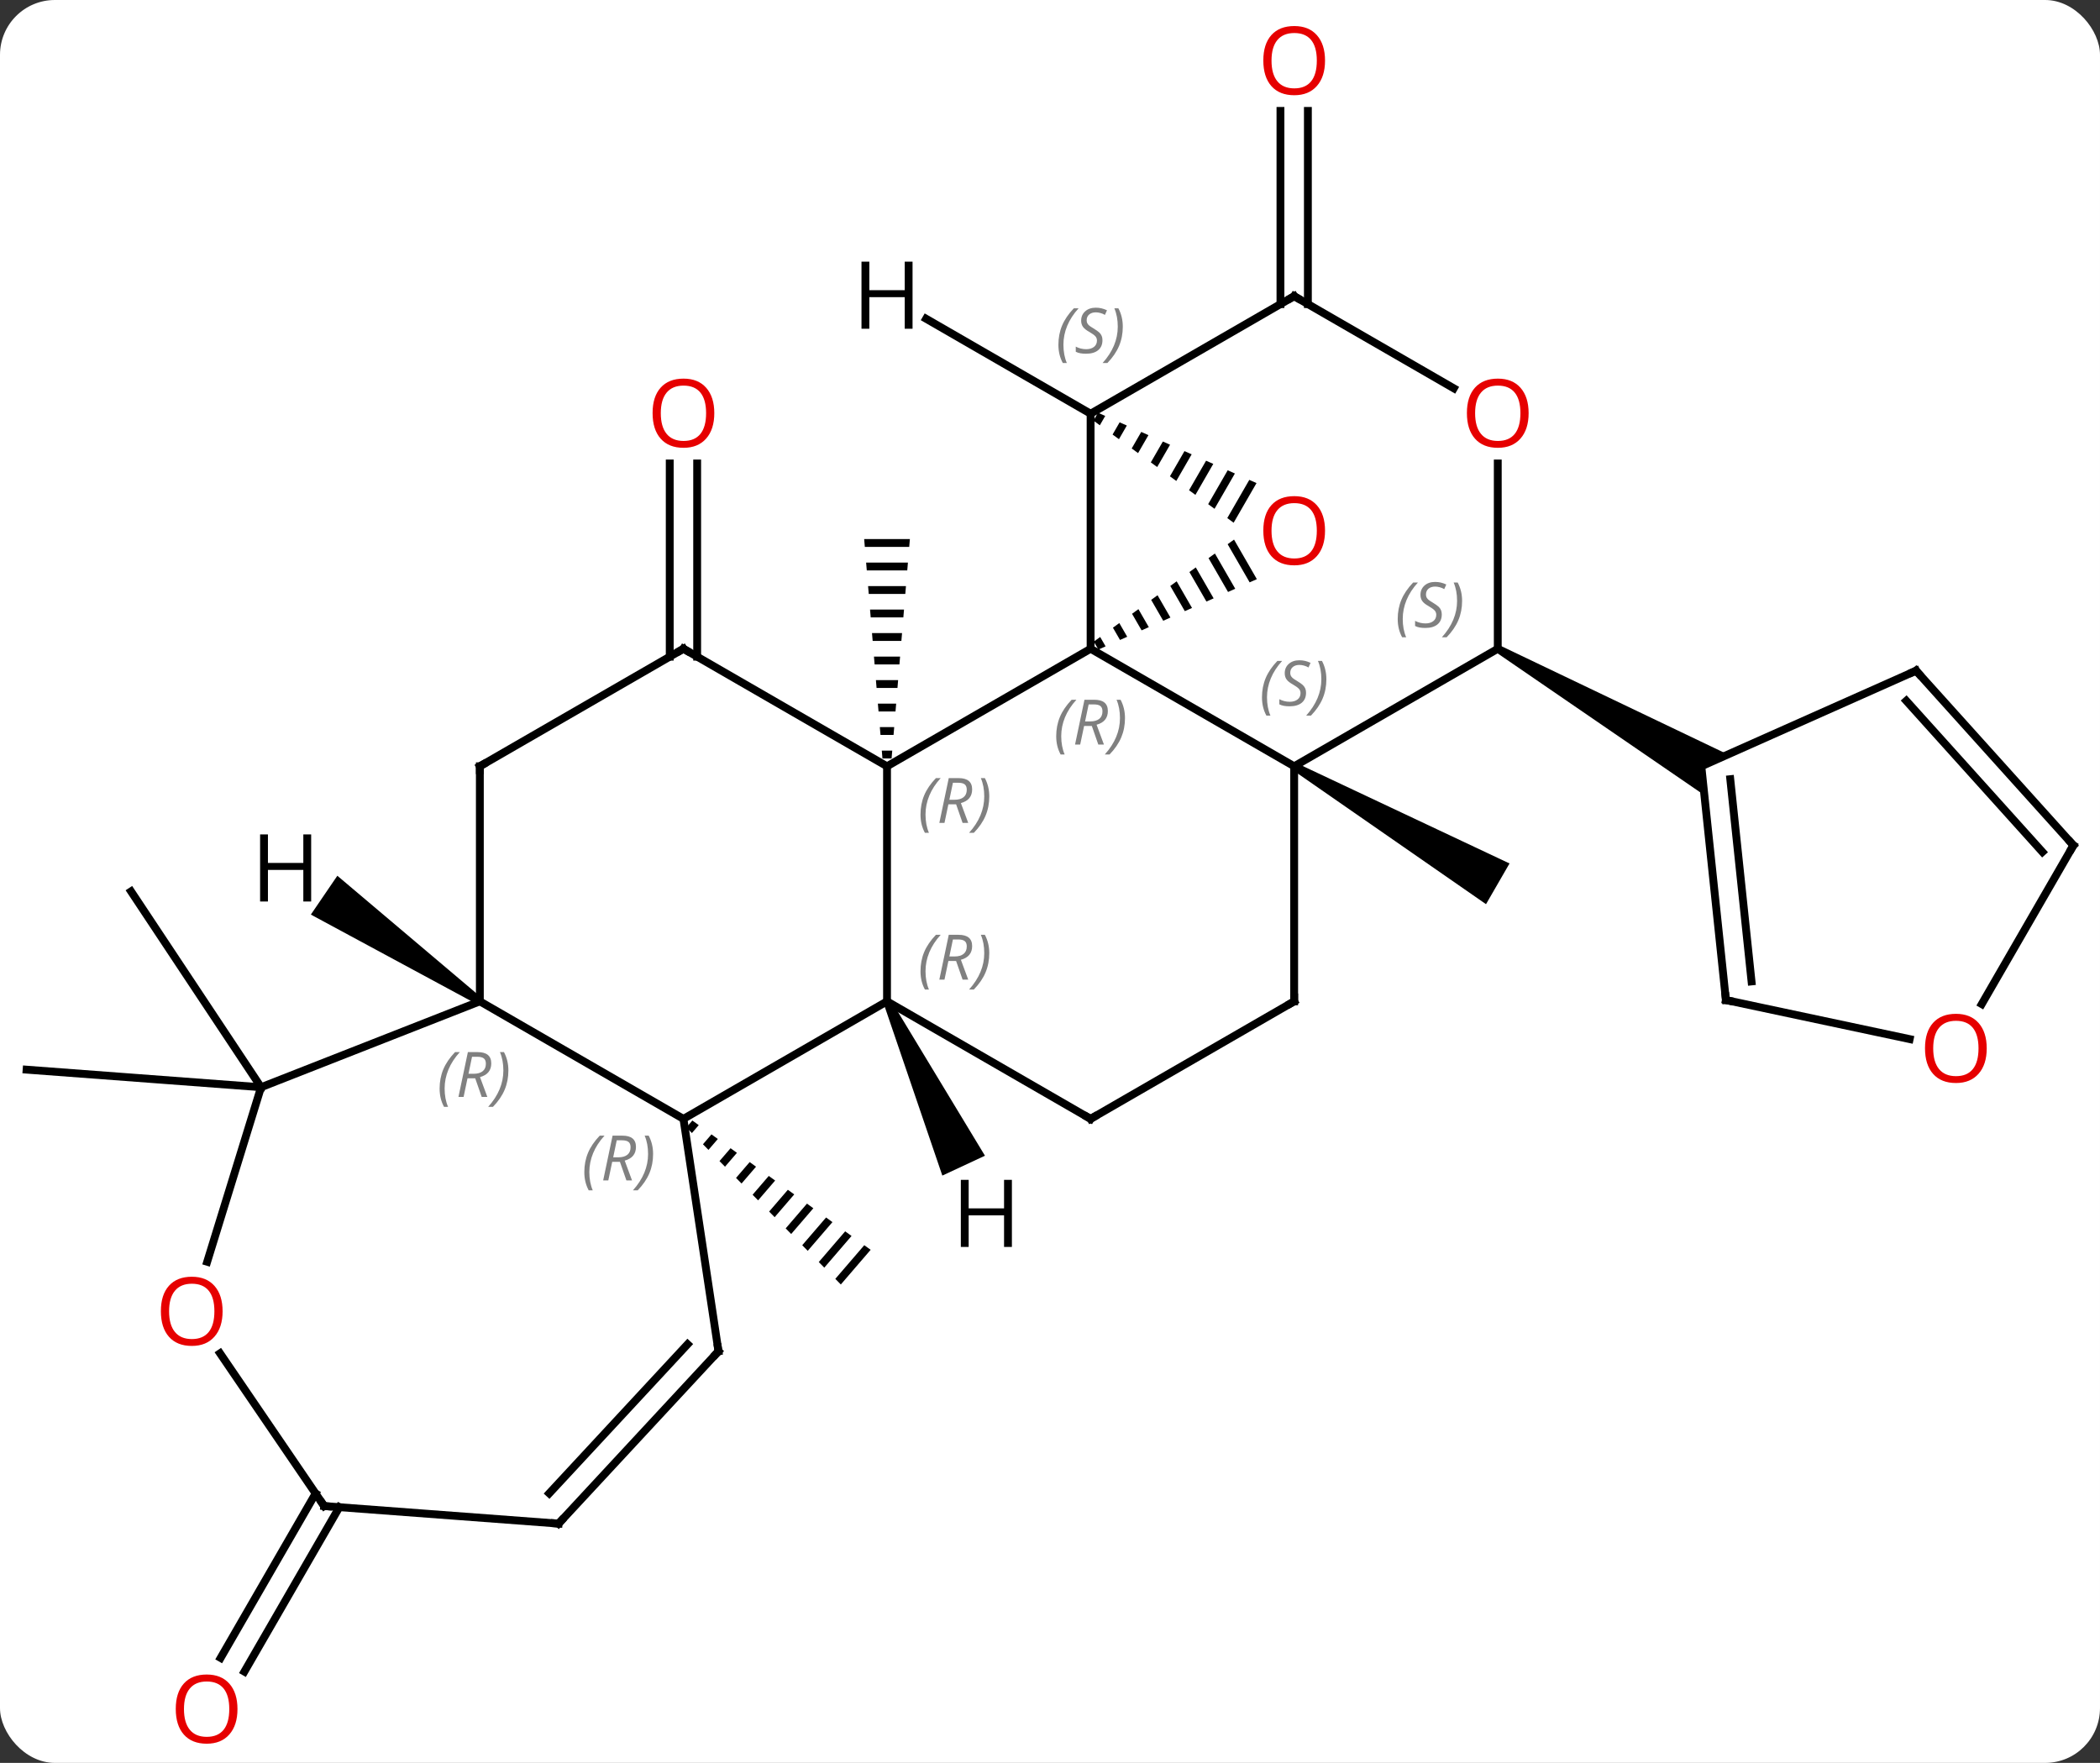 <svg width="268" viewBox="0 0 268 225" style="fill-opacity:1; color-rendering:auto; color-interpolation:auto; text-rendering:auto; stroke:black; stroke-linecap:square; stroke-miterlimit:10; shape-rendering:auto; stroke-opacity:1; fill:black; stroke-dasharray:none; font-weight:normal; stroke-width:1; font-family:'Open Sans'; font-style:normal; stroke-linejoin:miter; font-size:12; stroke-dashoffset:0; image-rendering:auto;" height="225" class="cas-substance-image" xmlns:xlink="http://www.w3.org/1999/xlink" xmlns="http://www.w3.org/2000/svg"><rect x="0" y="0" width="268" height="225" fill="#333333" stroke="none"/><svg class="cas-substance-single-component"><rect y="0" x="0" width="268" stroke="none" ry="7" rx="7" height="225" fill="white" class="cas-substance-group"/><svg y="0" x="0" width="268" viewBox="0 0 268 225" style="fill:black;" height="225" class="cas-substance-single-component-image"><svg><g><g transform="translate(134,113)" style="text-rendering:geometricPrecision; color-rendering:optimizeQuality; color-interpolation:linearRGB; stroke-linecap:butt; image-rendering:optimizeQuality;"><path style="stroke:none;" d="M-23.716 -44.198 L-23.632 -43.198 L-17.966 -43.198 L-17.882 -44.198 ZM-23.466 -41.198 L-23.382 -40.198 L-18.216 -40.198 L-18.132 -41.198 ZM-23.216 -38.198 L-23.132 -37.198 L-18.466 -37.198 L-18.382 -38.198 ZM-22.966 -35.198 L-22.882 -34.198 L-18.716 -34.198 L-18.632 -35.198 ZM-22.716 -32.198 L-22.632 -31.198 L-18.966 -31.198 L-18.882 -32.198 ZM-22.466 -29.198 L-22.382 -28.198 L-19.216 -28.198 L-19.132 -29.198 ZM-22.216 -26.198 L-22.132 -25.198 L-19.466 -25.198 L-19.382 -26.198 ZM-21.966 -23.198 L-21.882 -22.198 L-19.716 -22.198 L-19.632 -23.198 ZM-21.716 -20.198 L-21.632 -19.198 L-19.966 -19.198 L-19.882 -20.198 ZM-21.466 -17.198 L-21.382 -16.198 L-20.216 -16.198 L-20.132 -17.198 Z"/><path style="stroke:none;" d="M30.911 -14.765 L31.411 -15.631 L58.644 -2.796 L55.644 2.4 Z"/><line y2="-29.188" y1="-53.846" x2="-48.529" x1="-48.529" style="fill:none;"/><line y2="-29.188" y1="-53.846" x2="-45.029" x1="-45.029" style="fill:none;"/><line y2="-74.188" y1="-98.846" x2="29.411" x1="29.411" style="fill:none;"/><line y2="-74.188" y1="-98.846" x2="32.911" x1="32.911" style="fill:none;"/><path style="stroke:none;" d="M-45.641 30.012 L-46.402 30.896 L-46.402 30.896 L-45.698 31.612 L-45.698 31.612 L-44.828 30.601 L-45.641 30.012 ZM-43.203 31.78 L-44.29 33.044 L-43.586 33.76 L-42.391 32.369 L-43.203 31.78 ZM-40.766 33.548 L-42.178 35.191 L-41.475 35.907 L-41.475 35.907 L-39.953 34.137 L-39.953 34.137 L-40.766 33.548 ZM-38.328 35.316 L-40.067 37.338 L-40.067 37.338 L-39.363 38.054 L-39.363 38.054 L-37.515 35.905 L-38.328 35.316 ZM-35.89 37.084 L-37.955 39.486 L-37.955 39.486 L-37.252 40.202 L-35.078 37.673 L-35.078 37.673 L-35.89 37.084 ZM-33.453 38.852 L-35.844 41.633 L-35.14 42.349 L-32.64 39.442 L-32.64 39.442 L-33.453 38.852 ZM-31.015 40.62 L-33.732 43.78 L-33.029 44.496 L-33.029 44.496 L-30.202 41.21 L-30.202 41.21 L-31.015 40.62 ZM-28.577 42.388 L-31.621 45.928 L-31.621 45.928 L-30.917 46.644 L-30.917 46.644 L-27.765 42.978 L-27.765 42.978 L-28.577 42.388 ZM-26.14 44.157 L-29.509 48.075 L-29.509 48.075 L-28.805 48.791 L-28.805 48.791 L-25.327 44.746 L-25.327 44.746 L-26.14 44.157 ZM-23.702 45.925 L-27.398 50.222 L-27.398 50.222 L-26.694 50.938 L-22.889 46.514 L-22.889 46.514 L-23.702 45.925 Z"/><line y2="25.764" y1="23.52" x2="-100.686" x1="-130.605" style="fill:none;"/><line y2="25.764" y1="0.768" x2="-100.686" x1="-117.276" style="fill:none;"/><line y2="79.363" y1="100.351" x2="-90.694" x1="-102.812" style="fill:none;"/><line y2="77.613" y1="98.601" x2="-93.725" x1="-105.843" style="fill:none;"/><line y2="-15.198" y1="-30.198" x2="-20.799" x1="5.181" style="fill:none;"/><line y2="-60.198" y1="-30.198" x2="5.181" x1="5.181" style="fill:none;"/><line y2="-15.198" y1="-30.198" x2="31.161" x1="5.181" style="fill:none;"/><path style="stroke:none;" d="M23.485 -44.132 L22.672 -43.541 L25.479 -38.674 L25.479 -38.674 L26.398 -39.082 L26.398 -39.082 L23.485 -44.132 ZM21.045 -42.357 L20.232 -41.765 L20.232 -41.765 L22.721 -37.448 L22.721 -37.448 L23.64 -37.857 L23.64 -37.857 L21.045 -42.357 ZM18.605 -40.581 L17.792 -39.989 L17.792 -39.989 L19.964 -36.223 L19.964 -36.223 L20.883 -36.631 L20.883 -36.631 L18.605 -40.581 ZM16.165 -38.806 L15.351 -38.214 L15.351 -38.214 L17.206 -34.998 L17.206 -34.998 L18.125 -35.406 L16.165 -38.806 ZM13.725 -37.03 L12.911 -36.438 L12.911 -36.438 L14.449 -33.772 L14.449 -33.772 L15.368 -34.181 L15.368 -34.181 L13.725 -37.03 ZM11.284 -35.254 L10.471 -34.662 L10.471 -34.662 L11.691 -32.547 L11.691 -32.547 L12.61 -32.955 L12.61 -32.955 L11.284 -35.254 ZM8.844 -33.479 L8.031 -32.887 L8.031 -32.887 L8.934 -31.322 L8.934 -31.322 L9.853 -31.73 L8.844 -33.479 ZM6.404 -31.703 L5.591 -31.111 L5.591 -31.111 L6.176 -30.096 L6.176 -30.096 L7.095 -30.505 L7.095 -30.505 L6.404 -31.703 Z"/><line y2="14.802" y1="-15.198" x2="-20.799" x1="-20.799" style="fill:none;"/><line y2="-30.198" y1="-15.198" x2="-46.779" x1="-20.799" style="fill:none;"/><path style="stroke:none;" d="M6.128 -60.322 L5.548 -59.316 L5.548 -59.316 L6.361 -58.723 L6.361 -58.723 L7.047 -59.914 L7.047 -59.914 L6.128 -60.322 ZM8.886 -59.097 L7.987 -57.539 L7.987 -57.539 L8.8 -56.947 L9.806 -58.69 L9.806 -58.69 L8.886 -59.097 ZM11.644 -57.873 L10.427 -55.762 L11.24 -55.17 L11.24 -55.17 L12.564 -57.465 L11.644 -57.873 ZM14.403 -56.649 L12.866 -53.985 L12.866 -53.985 L13.679 -53.393 L13.679 -53.393 L15.322 -56.241 L15.322 -56.241 L14.403 -56.649 ZM17.161 -55.425 L15.306 -52.208 L15.306 -52.208 L16.119 -51.616 L16.119 -51.616 L18.08 -55.017 L17.161 -55.425 ZM19.919 -54.201 L17.745 -50.431 L17.745 -50.431 L18.558 -49.839 L18.558 -49.839 L20.838 -53.793 L19.919 -54.201 ZM22.677 -52.977 L20.185 -48.654 L20.185 -48.654 L20.998 -48.062 L20.998 -48.062 L23.597 -52.569 L23.597 -52.569 L22.677 -52.977 ZM25.435 -51.753 L22.624 -46.878 L23.437 -46.285 L23.437 -46.285 L26.355 -51.345 L26.355 -51.345 L25.435 -51.753 Z"/><line y2="-75.198" y1="-60.198" x2="31.161" x1="5.181" style="fill:none;"/><line y2="-30.198" y1="-15.198" x2="57.144" x1="31.161" style="fill:none;"/><line y2="14.802" y1="-15.198" x2="31.161" x1="31.161" style="fill:none;"/><line y2="29.802" y1="14.802" x2="-46.779" x1="-20.799" style="fill:none;"/><line y2="29.802" y1="14.802" x2="5.181" x1="-20.799" style="fill:none;"/><line y2="-15.198" y1="-30.198" x2="-72.762" x1="-46.779" style="fill:none;"/><line y2="-63.439" y1="-75.198" x2="51.53" x1="31.161" style="fill:none;"/><line y2="-53.846" y1="-30.198" x2="57.144" x1="57.144" style="fill:none;"/><path style="stroke:none;" d="M56.894 -29.765 L57.394 -30.631 L86.512 -16.706 L83.124 -15.198 L83.511 -11.51 Z"/><line y2="29.802" y1="14.802" x2="5.181" x1="31.161" style="fill:none;"/><line y2="14.802" y1="29.802" x2="-72.762" x1="-46.779" style="fill:none;"/><line y2="59.466" y1="29.802" x2="-42.309" x1="-46.779" style="fill:none;"/><line y2="14.802" y1="-15.198" x2="-72.762" x1="-72.762" style="fill:none;"/><line y2="25.764" y1="14.802" x2="-100.686" x1="-72.762" style="fill:none;"/><line y2="81.459" y1="59.466" x2="-62.715" x1="-42.309" style="fill:none;"/><line y2="77.597" y1="58.567" x2="-63.906" x1="-46.249" style="fill:none;"/><line y2="48.041" y1="25.764" x2="-107.559" x1="-100.686" style="fill:none;"/><line y2="79.218" y1="81.459" x2="-92.631" x1="-62.715" style="fill:none;"/><line y2="79.218" y1="59.724" x2="-92.631" x1="-105.92" style="fill:none;"/><line y2="-27.399" y1="-15.198" x2="110.529" x1="83.124" style="fill:none;"/><line y2="14.637" y1="-15.198" x2="86.259" x1="83.124" style="fill:none;"/><line y2="12.262" y1="-13.554" x2="89.529" x1="86.816" style="fill:none;"/><line y2="-5.106" y1="-27.399" x2="130.605" x1="110.529" style="fill:none;"/><line y2="-4.265" y1="-23.555" x2="126.652" x1="109.28" style="fill:none;"/><line y2="19.621" y1="14.637" x2="109.711" x1="86.259" style="fill:none;"/><line y2="15.152" y1="-5.106" x2="118.909" x1="130.605" style="fill:none;"/><line y2="-72.317" y1="-60.198" x2="-15.809" x1="5.181" style="fill:none;"/><path style="stroke:none;" d="M-21.252 15.013 L-20.346 14.591 L-8.302 34.504 L-13.74 37.04 Z"/><path style="stroke:none;" d="M-72.48 14.389 L-73.044 15.215 L-94.328 3.729 L-90.948 -1.228 Z"/></g><g transform="translate(134,113)" style="fill:rgb(230,0,0); text-rendering:geometricPrecision; color-rendering:optimizeQuality; image-rendering:optimizeQuality; font-family:'Open Sans'; stroke:rgb(230,0,0); color-interpolation:linearRGB;"><path style="stroke:none;" d="M-42.842 -60.268 Q-42.842 -58.206 -43.881 -57.026 Q-44.92 -55.846 -46.763 -55.846 Q-48.654 -55.846 -49.685 -57.011 Q-50.717 -58.175 -50.717 -60.284 Q-50.717 -62.378 -49.685 -63.526 Q-48.654 -64.675 -46.763 -64.675 Q-44.904 -64.675 -43.873 -63.503 Q-42.842 -62.331 -42.842 -60.268 ZM-49.67 -60.268 Q-49.67 -58.534 -48.927 -57.628 Q-48.185 -56.721 -46.763 -56.721 Q-45.342 -56.721 -44.615 -57.62 Q-43.888 -58.518 -43.888 -60.268 Q-43.888 -62.003 -44.615 -62.893 Q-45.342 -63.784 -46.763 -63.784 Q-48.185 -63.784 -48.927 -62.886 Q-49.67 -61.987 -49.67 -60.268 Z"/><path style="stroke:none;" d="M35.099 -105.268 Q35.099 -103.206 34.059 -102.026 Q33.02 -100.846 31.177 -100.846 Q29.286 -100.846 28.255 -102.01 Q27.224 -103.175 27.224 -105.284 Q27.224 -107.378 28.255 -108.526 Q29.286 -109.675 31.177 -109.675 Q33.036 -109.675 34.067 -108.503 Q35.099 -107.331 35.099 -105.268 ZM28.27 -105.268 Q28.27 -103.534 29.013 -102.628 Q29.755 -101.721 31.177 -101.721 Q32.599 -101.721 33.325 -102.62 Q34.052 -103.518 34.052 -105.268 Q34.052 -107.003 33.325 -107.893 Q32.599 -108.784 31.177 -108.784 Q29.755 -108.784 29.013 -107.885 Q28.27 -106.987 28.27 -105.268 Z"/><path style="stroke:none;" d="M-103.694 105.128 Q-103.694 107.19 -104.733 108.37 Q-105.772 109.55 -107.615 109.55 Q-109.506 109.55 -110.537 108.385 Q-111.569 107.221 -111.569 105.112 Q-111.569 103.018 -110.537 101.87 Q-109.506 100.721 -107.615 100.721 Q-105.756 100.721 -104.725 101.893 Q-103.694 103.065 -103.694 105.128 ZM-110.522 105.128 Q-110.522 106.862 -109.779 107.768 Q-109.037 108.675 -107.615 108.675 Q-106.194 108.675 -105.467 107.776 Q-104.74 106.878 -104.74 105.128 Q-104.74 103.393 -105.467 102.503 Q-106.194 101.612 -107.615 101.612 Q-109.037 101.612 -109.779 102.51 Q-110.522 103.409 -110.522 105.128 Z"/></g><g transform="translate(134,113)" style="font-size:8.4px; fill:gray; text-rendering:geometricPrecision; image-rendering:optimizeQuality; color-rendering:optimizeQuality; font-family:'Open Sans'; font-style:italic; stroke:gray; color-interpolation:linearRGB;"><path style="stroke:none;" d="M0.792 -19.034 Q0.792 -20.362 1.261 -21.487 Q1.73 -22.612 2.761 -23.69 L3.37 -23.69 Q2.402 -22.628 1.917 -21.456 Q1.433 -20.284 1.433 -19.05 Q1.433 -17.721 1.871 -16.706 L1.355 -16.706 Q0.792 -17.737 0.792 -19.034 ZM4.352 -20.346 L3.852 -17.971 L3.196 -17.971 L4.399 -23.69 L5.649 -23.69 Q7.384 -23.69 7.384 -22.253 Q7.384 -20.893 5.946 -20.503 L6.884 -17.971 L6.165 -17.971 L5.337 -20.346 L4.352 -20.346 ZM4.931 -23.096 Q4.54 -21.175 4.477 -20.925 L5.134 -20.925 Q5.884 -20.925 6.29 -21.253 Q6.696 -21.581 6.696 -22.206 Q6.696 -22.675 6.438 -22.886 Q6.181 -23.096 5.587 -23.096 L4.931 -23.096 ZM9.57 -21.346 Q9.57 -20.018 9.093 -18.886 Q8.617 -17.753 7.601 -16.706 L6.992 -16.706 Q8.929 -18.862 8.929 -21.346 Q8.929 -22.675 8.492 -23.69 L9.007 -23.69 Q9.57 -22.628 9.57 -21.346 Z"/><path style="stroke:none;" d="M-16.527 -9.034 Q-16.527 -10.362 -16.059 -11.487 Q-15.59 -12.612 -14.559 -13.69 L-13.949 -13.69 Q-14.918 -12.628 -15.402 -11.456 Q-15.887 -10.284 -15.887 -9.05 Q-15.887 -7.721 -15.449 -6.706 L-15.965 -6.706 Q-16.527 -7.737 -16.527 -9.034 ZM-12.967 -10.347 L-13.467 -7.971 L-14.123 -7.971 L-12.92 -13.69 L-11.67 -13.69 Q-9.936 -13.69 -9.936 -12.253 Q-9.936 -10.893 -11.373 -10.503 L-10.436 -7.971 L-11.155 -7.971 L-11.983 -10.347 L-12.967 -10.347 ZM-12.389 -13.097 Q-12.78 -11.175 -12.842 -10.925 L-12.186 -10.925 Q-11.436 -10.925 -11.03 -11.253 Q-10.623 -11.581 -10.623 -12.206 Q-10.623 -12.675 -10.881 -12.886 Q-11.139 -13.097 -11.733 -13.097 L-12.389 -13.097 ZM-7.75 -11.347 Q-7.75 -10.018 -8.227 -8.886 Q-8.703 -7.753 -9.719 -6.706 L-10.328 -6.706 Q-8.391 -8.862 -8.391 -11.347 Q-8.391 -12.675 -8.828 -13.69 L-8.313 -13.69 Q-7.75 -12.628 -7.75 -11.347 Z"/><path style="stroke:none;" d="M1.073 -68.995 Q1.073 -70.323 1.541 -71.448 Q2.01 -72.573 3.041 -73.651 L3.651 -73.651 Q2.682 -72.589 2.197 -71.417 Q1.713 -70.245 1.713 -69.01 Q1.713 -67.682 2.151 -66.667 L1.635 -66.667 Q1.073 -67.698 1.073 -68.995 ZM6.695 -69.589 Q6.695 -68.76 6.148 -68.307 Q5.601 -67.854 4.601 -67.854 Q4.195 -67.854 3.882 -67.909 Q3.57 -67.964 3.289 -68.104 L3.289 -68.76 Q3.914 -68.432 4.617 -68.432 Q5.242 -68.432 5.617 -68.729 Q5.992 -69.026 5.992 -69.542 Q5.992 -69.854 5.789 -70.081 Q5.586 -70.307 5.023 -70.635 Q4.429 -70.964 4.203 -71.292 Q3.976 -71.62 3.976 -72.073 Q3.976 -72.807 4.492 -73.268 Q5.008 -73.729 5.851 -73.729 Q6.226 -73.729 6.562 -73.651 Q6.898 -73.573 7.273 -73.401 L7.008 -72.807 Q6.758 -72.964 6.437 -73.05 Q6.117 -73.135 5.851 -73.135 Q5.32 -73.135 5 -72.862 Q4.679 -72.589 4.679 -72.12 Q4.679 -71.917 4.75 -71.768 Q4.82 -71.62 4.961 -71.487 Q5.101 -71.354 5.523 -71.104 Q6.086 -70.76 6.289 -70.565 Q6.492 -70.37 6.593 -70.135 Q6.695 -69.901 6.695 -69.589 ZM9.29 -71.307 Q9.29 -69.979 8.813 -68.846 Q8.336 -67.714 7.321 -66.667 L6.711 -66.667 Q8.649 -68.823 8.649 -71.307 Q8.649 -72.635 8.211 -73.651 L8.727 -73.651 Q9.29 -72.589 9.29 -71.307 Z"/><path style="stroke:none;" d="M27.053 -23.995 Q27.053 -25.323 27.521 -26.448 Q27.99 -27.573 29.021 -28.651 L29.631 -28.651 Q28.662 -27.589 28.178 -26.417 Q27.693 -25.245 27.693 -24.011 Q27.693 -22.682 28.131 -21.667 L27.615 -21.667 Q27.053 -22.698 27.053 -23.995 ZM32.675 -24.589 Q32.675 -23.761 32.128 -23.307 Q31.581 -22.854 30.581 -22.854 Q30.175 -22.854 29.863 -22.909 Q29.55 -22.964 29.269 -23.104 L29.269 -23.761 Q29.894 -23.432 30.597 -23.432 Q31.222 -23.432 31.597 -23.729 Q31.972 -24.026 31.972 -24.542 Q31.972 -24.854 31.769 -25.081 Q31.566 -25.307 31.003 -25.636 Q30.41 -25.964 30.183 -26.292 Q29.956 -26.62 29.956 -27.073 Q29.956 -27.807 30.472 -28.268 Q30.988 -28.729 31.831 -28.729 Q32.206 -28.729 32.542 -28.651 Q32.878 -28.573 33.253 -28.401 L32.988 -27.807 Q32.738 -27.964 32.417 -28.05 Q32.097 -28.136 31.831 -28.136 Q31.3 -28.136 30.98 -27.862 Q30.66 -27.589 30.66 -27.12 Q30.66 -26.917 30.73 -26.768 Q30.8 -26.62 30.941 -26.487 Q31.081 -26.354 31.503 -26.104 Q32.066 -25.761 32.269 -25.565 Q32.472 -25.37 32.574 -25.136 Q32.675 -24.901 32.675 -24.589 ZM35.27 -26.307 Q35.27 -24.979 34.793 -23.846 Q34.317 -22.714 33.301 -21.667 L32.692 -21.667 Q34.629 -23.823 34.629 -26.307 Q34.629 -27.636 34.192 -28.651 L34.707 -28.651 Q35.27 -27.589 35.27 -26.307 Z"/></g><g transform="translate(134,113)" style="fill:rgb(230,0,0); text-rendering:geometricPrecision; color-rendering:optimizeQuality; image-rendering:optimizeQuality; font-family:'Open Sans'; stroke:rgb(230,0,0); color-interpolation:linearRGB;"><path style="stroke:none;" d="M35.099 -45.268 Q35.099 -43.206 34.059 -42.026 Q33.02 -40.846 31.177 -40.846 Q29.286 -40.846 28.255 -42.011 Q27.224 -43.175 27.224 -45.284 Q27.224 -47.378 28.255 -48.526 Q29.286 -49.675 31.177 -49.675 Q33.036 -49.675 34.067 -48.503 Q35.099 -47.331 35.099 -45.268 ZM28.27 -45.268 Q28.27 -43.534 29.013 -42.628 Q29.755 -41.721 31.177 -41.721 Q32.599 -41.721 33.325 -42.62 Q34.052 -43.518 34.052 -45.268 Q34.052 -47.003 33.325 -47.893 Q32.599 -48.784 31.177 -48.784 Q29.755 -48.784 29.013 -47.886 Q28.27 -46.987 28.27 -45.268 Z"/></g><g transform="translate(134,113)" style="font-size:8.4px; fill:gray; text-rendering:geometricPrecision; image-rendering:optimizeQuality; color-rendering:optimizeQuality; font-family:'Open Sans'; font-style:italic; stroke:gray; color-interpolation:linearRGB;"><path style="stroke:none;" d="M-16.527 10.966 Q-16.527 9.638 -16.059 8.513 Q-15.59 7.388 -14.559 6.31 L-13.949 6.31 Q-14.918 7.372 -15.402 8.544 Q-15.887 9.716 -15.887 10.95 Q-15.887 12.279 -15.449 13.294 L-15.965 13.294 Q-16.527 12.263 -16.527 10.966 ZM-12.967 9.654 L-13.467 12.029 L-14.123 12.029 L-12.92 6.31 L-11.67 6.31 Q-9.936 6.31 -9.936 7.747 Q-9.936 9.107 -11.373 9.497 L-10.436 12.029 L-11.155 12.029 L-11.983 9.654 L-12.967 9.654 ZM-12.389 6.904 Q-12.78 8.825 -12.842 9.075 L-12.186 9.075 Q-11.436 9.075 -11.03 8.747 Q-10.623 8.419 -10.623 7.794 Q-10.623 7.325 -10.881 7.115 Q-11.139 6.904 -11.733 6.904 L-12.389 6.904 ZM-7.75 8.654 Q-7.75 9.982 -8.227 11.115 Q-8.703 12.247 -9.719 13.294 L-10.328 13.294 Q-8.391 11.138 -8.391 8.654 Q-8.391 7.325 -8.828 6.31 L-8.313 6.31 Q-7.75 7.372 -7.75 8.654 Z"/></g><g transform="translate(134,113)" style="stroke-linecap:butt; font-size:8.4px; text-rendering:geometricPrecision; image-rendering:optimizeQuality; color-rendering:optimizeQuality; font-family:'Open Sans'; font-style:italic; color-interpolation:linearRGB; stroke-miterlimit:5;"><path style="fill:none;" d="M-46.346 -29.948 L-46.779 -30.198 L-47.212 -29.948"/><path style="fill:none;" d="M30.728 -74.948 L31.161 -75.198 L31.594 -74.948"/><path style="fill:gray; stroke:none;" d="M44.375 -33.995 Q44.375 -35.323 44.844 -36.448 Q45.313 -37.573 46.344 -38.651 L46.953 -38.651 Q45.984 -37.589 45.5 -36.417 Q45.016 -35.245 45.016 -34.01 Q45.016 -32.682 45.453 -31.667 L44.938 -31.667 Q44.375 -32.698 44.375 -33.995 ZM49.998 -34.589 Q49.998 -33.76 49.451 -33.307 Q48.904 -32.854 47.904 -32.854 Q47.498 -32.854 47.185 -32.909 Q46.873 -32.964 46.592 -33.104 L46.592 -33.76 Q47.217 -33.432 47.92 -33.432 Q48.545 -33.432 48.92 -33.729 Q49.295 -34.026 49.295 -34.542 Q49.295 -34.854 49.092 -35.081 Q48.888 -35.307 48.326 -35.635 Q47.732 -35.964 47.505 -36.292 Q47.279 -36.62 47.279 -37.073 Q47.279 -37.807 47.795 -38.268 Q48.31 -38.729 49.154 -38.729 Q49.529 -38.729 49.865 -38.651 Q50.201 -38.573 50.576 -38.401 L50.31 -37.807 Q50.06 -37.964 49.74 -38.05 Q49.42 -38.135 49.154 -38.135 Q48.623 -38.135 48.302 -37.862 Q47.982 -37.589 47.982 -37.12 Q47.982 -36.917 48.052 -36.768 Q48.123 -36.62 48.263 -36.487 Q48.404 -36.354 48.826 -36.104 Q49.388 -35.76 49.592 -35.565 Q49.795 -35.37 49.896 -35.135 Q49.998 -34.901 49.998 -34.589 ZM52.592 -36.307 Q52.592 -34.979 52.116 -33.846 Q51.639 -32.714 50.623 -31.667 L50.014 -31.667 Q51.952 -33.823 51.952 -36.307 Q51.952 -37.635 51.514 -38.651 L52.03 -38.651 Q52.592 -37.589 52.592 -36.307 Z"/><path style="fill:none;" d="M31.161 14.302 L31.161 14.802 L30.728 15.052"/><path style="fill:gray; stroke:none;" d="M-59.43 36.599 Q-59.43 35.271 -58.961 34.146 Q-58.492 33.021 -57.461 31.943 L-56.852 31.943 Q-57.821 33.005 -58.305 34.177 Q-58.789 35.349 -58.789 36.584 Q-58.789 37.912 -58.352 38.927 L-58.867 38.927 Q-59.43 37.896 -59.43 36.599 ZM-55.87 35.287 L-56.37 37.662 L-57.026 37.662 L-55.823 31.943 L-54.573 31.943 Q-52.839 31.943 -52.839 33.38 Q-52.839 34.74 -54.276 35.13 L-53.339 37.662 L-54.057 37.662 L-54.886 35.287 L-55.87 35.287 ZM-55.292 32.537 Q-55.682 34.459 -55.745 34.709 L-55.089 34.709 Q-54.339 34.709 -53.932 34.38 Q-53.526 34.052 -53.526 33.427 Q-53.526 32.959 -53.784 32.748 Q-54.042 32.537 -54.636 32.537 L-55.292 32.537 ZM-50.653 34.287 Q-50.653 35.615 -51.129 36.748 Q-51.606 37.88 -52.621 38.927 L-53.231 38.927 Q-51.293 36.771 -51.293 34.287 Q-51.293 32.959 -51.731 31.943 L-51.215 31.943 Q-50.653 33.005 -50.653 34.287 Z"/><path style="fill:none;" d="M4.748 29.552 L5.181 29.802 L5.614 29.552"/><path style="fill:none;" d="M-72.329 -15.448 L-72.762 -15.198 L-72.762 -14.698"/></g><g transform="translate(134,113)" style="stroke-linecap:butt; fill:rgb(230,0,0); text-rendering:geometricPrecision; color-rendering:optimizeQuality; image-rendering:optimizeQuality; font-family:'Open Sans'; stroke:rgb(230,0,0); color-interpolation:linearRGB; stroke-miterlimit:5;"><path style="stroke:none;" d="M61.081 -60.268 Q61.081 -58.206 60.042 -57.026 Q59.003 -55.846 57.16 -55.846 Q55.269 -55.846 54.238 -57.011 Q53.206 -58.175 53.206 -60.284 Q53.206 -62.378 54.238 -63.526 Q55.269 -64.675 57.16 -64.675 Q59.019 -64.675 60.05 -63.503 Q61.081 -62.331 61.081 -60.268 ZM54.253 -60.268 Q54.253 -58.534 54.996 -57.628 Q55.738 -56.721 57.16 -56.721 Q58.581 -56.721 59.308 -57.62 Q60.035 -58.518 60.035 -60.268 Q60.035 -62.003 59.308 -62.893 Q58.581 -63.784 57.16 -63.784 Q55.738 -63.784 54.996 -62.886 Q54.253 -61.987 54.253 -60.268 Z"/></g><g transform="translate(134,113)" style="stroke-linecap:butt; font-size:8.4px; fill:gray; text-rendering:geometricPrecision; image-rendering:optimizeQuality; color-rendering:optimizeQuality; font-family:'Open Sans'; font-style:italic; stroke:gray; color-interpolation:linearRGB; stroke-miterlimit:5;"><path style="stroke:none;" d="M-77.897 25.938 Q-77.897 24.61 -77.429 23.485 Q-76.96 22.36 -75.929 21.282 L-75.319 21.282 Q-76.288 22.344 -76.772 23.516 Q-77.257 24.688 -77.257 25.922 Q-77.257 27.251 -76.819 28.266 L-77.335 28.266 Q-77.897 27.235 -77.897 25.938 ZM-74.337 24.626 L-74.837 27.001 L-75.493 27.001 L-74.29 21.282 L-73.04 21.282 Q-71.306 21.282 -71.306 22.719 Q-71.306 24.079 -72.743 24.469 L-71.806 27.001 L-72.525 27.001 L-73.353 24.626 L-74.337 24.626 ZM-73.759 21.876 Q-74.15 23.797 -74.212 24.047 L-73.556 24.047 Q-72.806 24.047 -72.4 23.719 Q-71.993 23.391 -71.993 22.766 Q-71.993 22.297 -72.251 22.087 Q-72.509 21.876 -73.103 21.876 L-73.759 21.876 ZM-69.12 23.626 Q-69.12 24.954 -69.597 26.087 Q-70.073 27.219 -71.089 28.266 L-71.698 28.266 Q-69.761 26.11 -69.761 23.626 Q-69.761 22.297 -70.198 21.282 L-69.683 21.282 Q-69.12 22.344 -69.12 23.626 Z"/><path style="fill:none; stroke:black;" d="M-42.383 58.972 L-42.309 59.466 L-42.649 59.833"/><path style="fill:none; stroke:black;" d="M-62.375 81.093 L-62.715 81.459 L-63.214 81.422"/></g><g transform="translate(134,113)" style="stroke-linecap:butt; fill:rgb(230,0,0); text-rendering:geometricPrecision; color-rendering:optimizeQuality; image-rendering:optimizeQuality; font-family:'Open Sans'; stroke:rgb(230,0,0); color-interpolation:linearRGB; stroke-miterlimit:5;"><path style="stroke:none;" d="M-105.593 54.359 Q-105.593 56.421 -106.632 57.601 Q-107.671 58.781 -109.514 58.781 Q-111.405 58.781 -112.436 57.617 Q-113.468 56.452 -113.468 54.343 Q-113.468 52.249 -112.436 51.101 Q-111.405 49.952 -109.514 49.952 Q-107.655 49.952 -106.624 51.124 Q-105.593 52.296 -105.593 54.359 ZM-112.421 54.359 Q-112.421 56.093 -111.678 56.999 Q-110.936 57.906 -109.514 57.906 Q-108.093 57.906 -107.366 57.007 Q-106.639 56.109 -106.639 54.359 Q-106.639 52.624 -107.366 51.734 Q-108.093 50.843 -109.514 50.843 Q-110.936 50.843 -111.678 51.742 Q-112.421 52.64 -112.421 54.359 Z"/><path style="fill:none; stroke:black;" d="M-92.132 79.255 L-92.631 79.218 L-92.913 78.805"/><path style="fill:none; stroke:black;" d="M110.072 -27.196 L110.529 -27.399 L110.864 -27.027"/><path style="fill:none; stroke:black;" d="M86.207 14.14 L86.259 14.637 L86.748 14.741"/><path style="fill:none; stroke:black;" d="M130.27 -5.478 L130.605 -5.106 L130.355 -4.673"/><path style="stroke:none;" d="M119.543 20.804 Q119.543 22.866 118.503 24.046 Q117.464 25.226 115.621 25.226 Q113.73 25.226 112.699 24.061 Q111.668 22.897 111.668 20.788 Q111.668 18.694 112.699 17.546 Q113.73 16.397 115.621 16.397 Q117.48 16.397 118.511 17.569 Q119.543 18.741 119.543 20.804 ZM112.714 20.804 Q112.714 22.538 113.457 23.444 Q114.199 24.351 115.621 24.351 Q117.043 24.351 117.769 23.452 Q118.496 22.554 118.496 20.804 Q118.496 19.069 117.769 18.179 Q117.043 17.288 115.621 17.288 Q114.199 17.288 113.457 18.186 Q112.714 19.085 112.714 20.804 Z"/><path style="fill:black; stroke:none;" d="M-17.541 -71.042 L-18.541 -71.042 L-18.541 -75.073 L-23.057 -75.073 L-23.057 -71.042 L-24.057 -71.042 L-24.057 -79.604 L-23.057 -79.604 L-23.057 -75.964 L-18.541 -75.964 L-18.541 -79.604 L-17.541 -79.604 L-17.541 -71.042 Z"/><path style="fill:black; stroke:none;" d="M-4.863 46.147 L-5.863 46.147 L-5.863 42.116 L-10.379 42.116 L-10.379 46.147 L-11.379 46.147 L-11.379 37.585 L-10.379 37.585 L-10.379 41.225 L-5.863 41.225 L-5.863 37.585 L-4.863 37.585 L-4.863 46.147 Z"/><path style="fill:black; stroke:none;" d="M-94.29 2.059 L-95.29 2.059 L-95.29 -1.972 L-99.806 -1.972 L-99.806 2.059 L-100.806 2.059 L-100.806 -6.503 L-99.806 -6.503 L-99.806 -2.863 L-95.29 -2.863 L-95.29 -6.503 L-94.29 -6.503 L-94.29 2.059 Z"/></g></g></svg></svg></svg></svg>